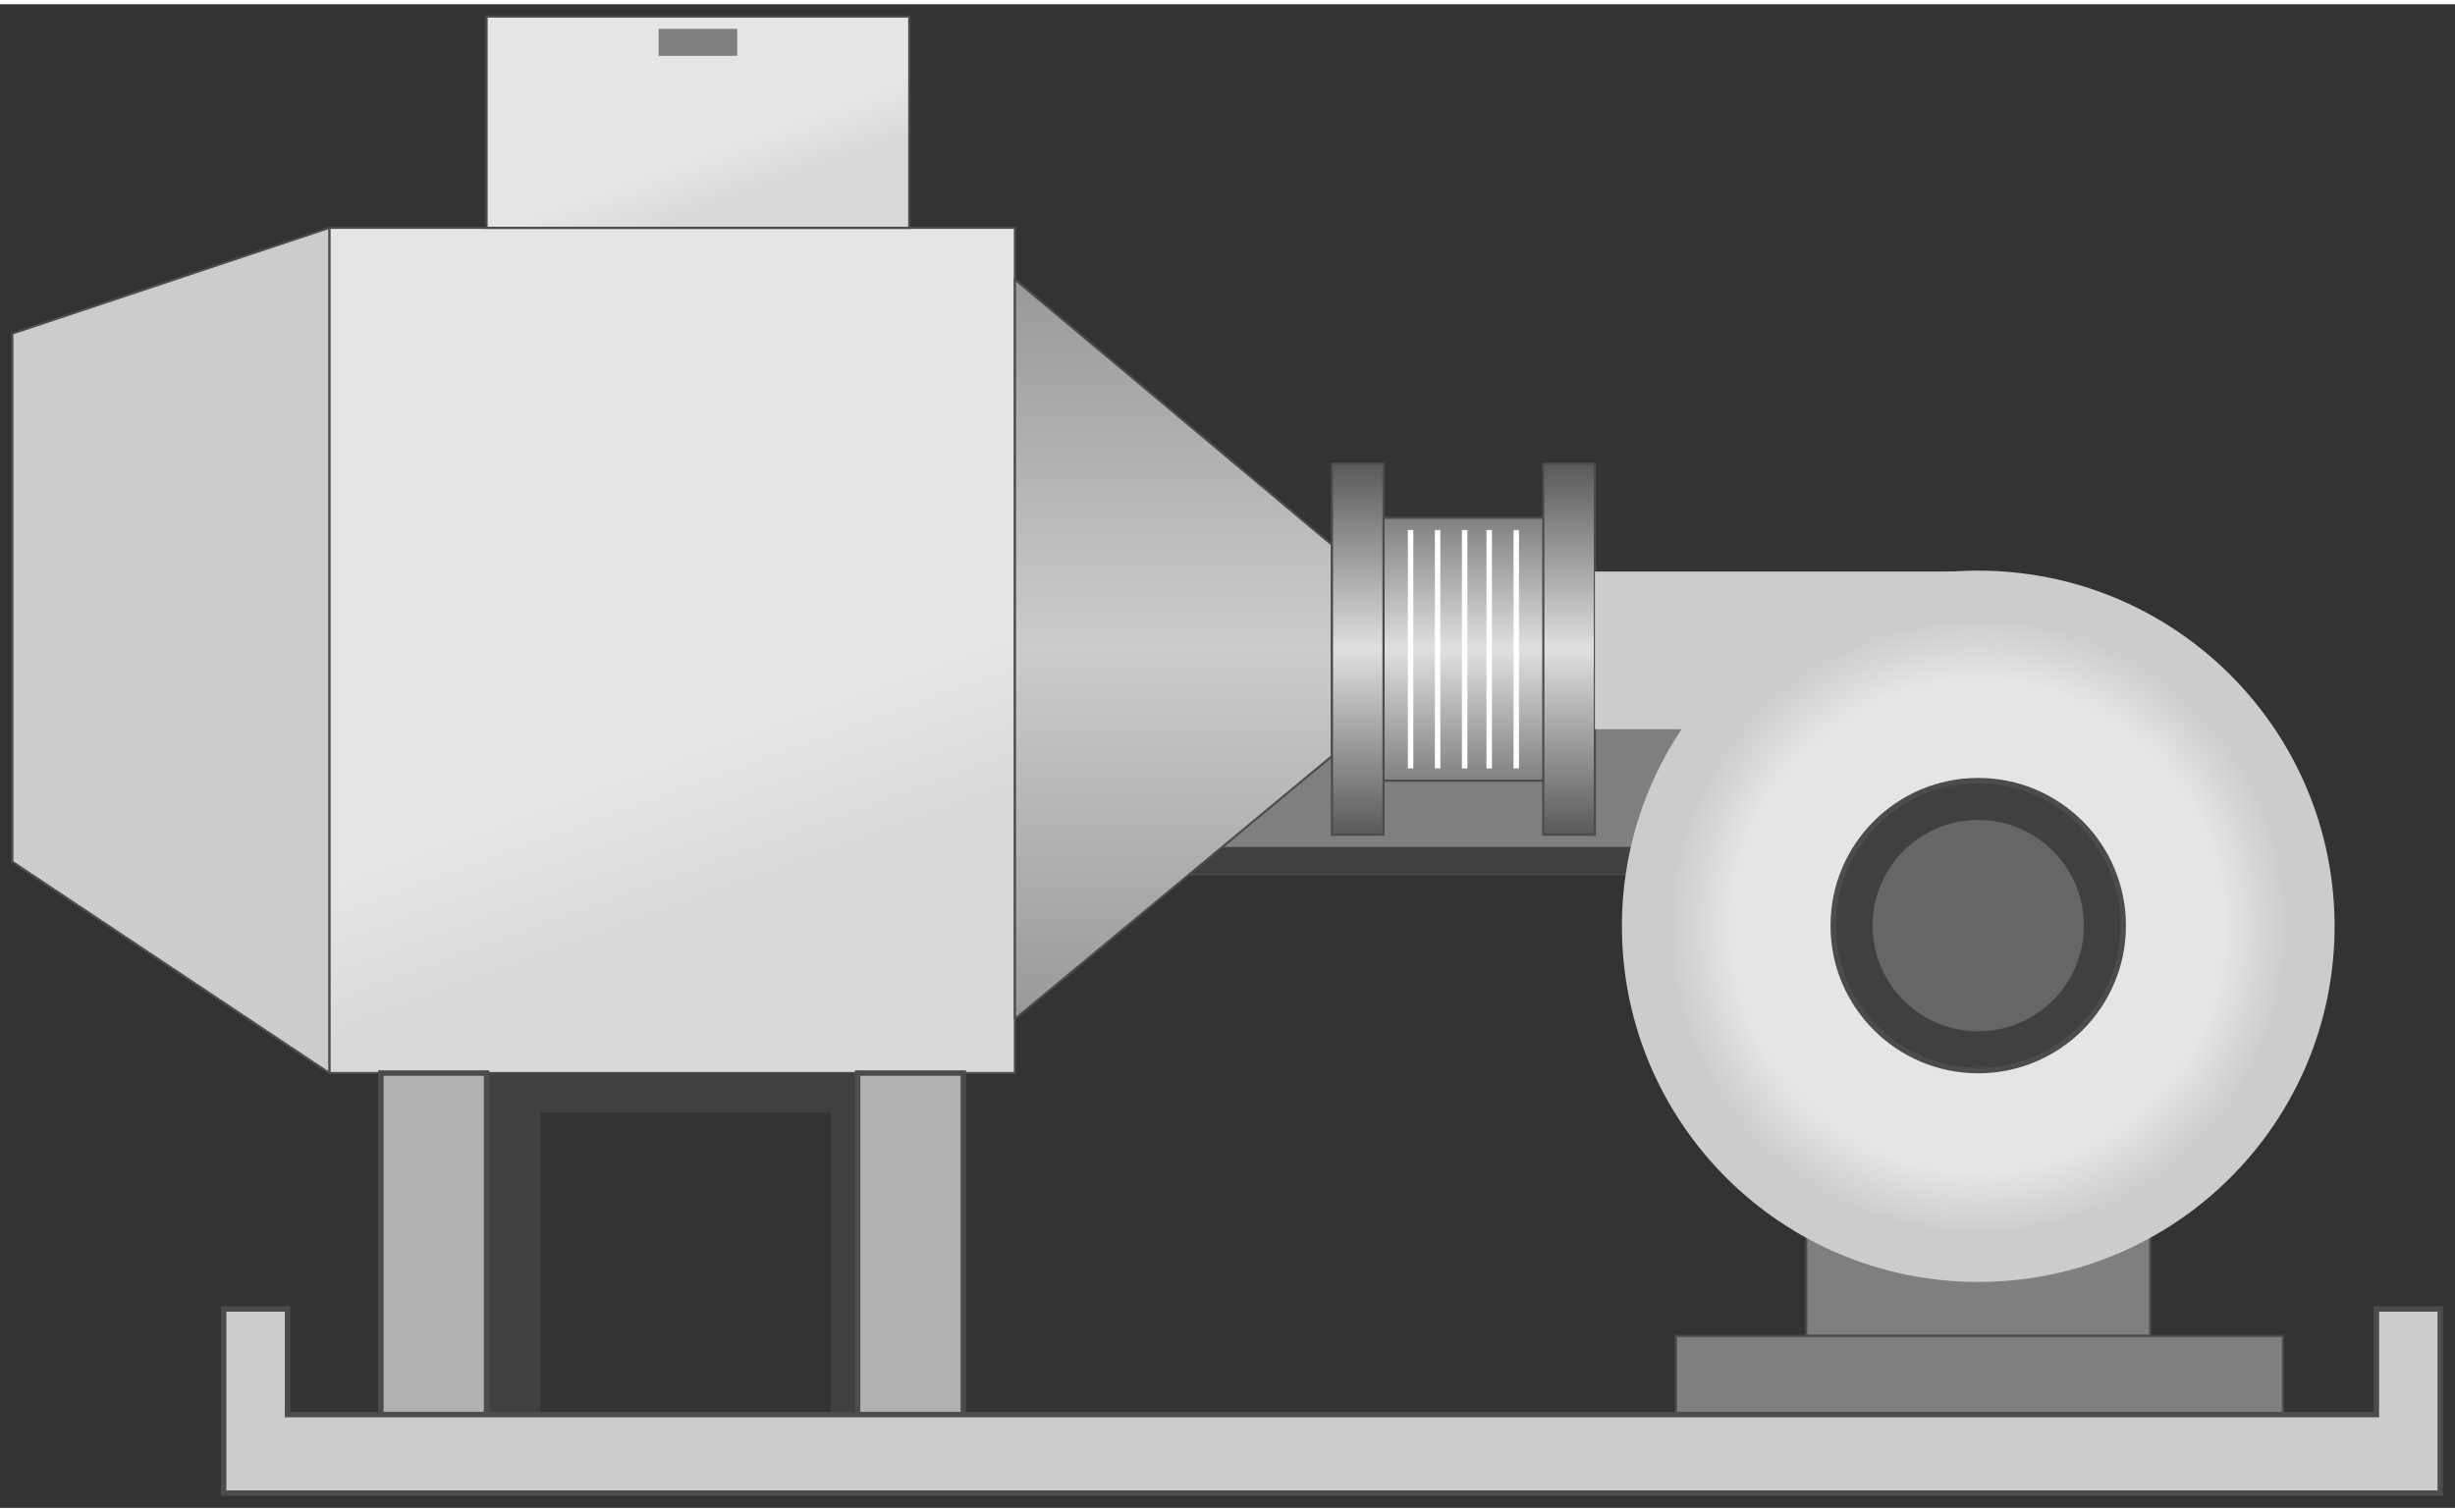 <svg version="1.1" xmlns="http://www.w3.org/2000/svg" xmlns:xlink="http://www.w3.org/1999/xlink" width="112px" height="69px" viewBox="0 0 112.5 68.918" enable-background="new 0 0 112.5 68.918" xml:space="preserve">
<rect x="0" y="0" width="112.5" height="68.918" fill="#333333" stroke="none"/>
<g id="Group_Back_Support">
	<path fill="#7F7F7F" stroke="#4C4C4C" stroke-width="0.1" d="M46.509,29.616h52.026v31.419H82.77V39.865h-36.26V29.616z" />
	<path fill="#404040" d="M50.676,38.626h28.026v1.238H50.676V38.626z" />
	<path fill="#7F7F7F" stroke="#4C4C4C" stroke-width="0.1" d="M76.802,64.639h27.815v-3.604H76.802V64.639z" />
</g>
<g id="Group_Heater">
	<linearGradient id="SVGID_1_" gradientUnits="userSpaceOnUse" x1="38.862" y1="51.77" x2="22.736" y2="7.464">
		<stop offset="0" style="stop-color:#D9D9D9" />
		<stop offset="0.25" style="stop-color:#D9D9D9" />
		<stop offset="0.4" style="stop-color:#E5E5E5" />
		<stop offset="1" style="stop-color:#E5E5E5" />
	</linearGradient>
	<path fill="url(#SVGID_1_)" stroke="#4C4C4C" stroke-width="0.1" d="M46.509,10.247H15.09v38.739h31.419V10.247z" />
	<path fill="#CCCCCC" stroke="#4C4C4C" stroke-width="0.1" d="M15.09,10.247L0.563,15.09v24.212l14.527,9.685V10.247z" />
	<linearGradient id="SVGID_2_" gradientUnits="userSpaceOnUse" x1="53.773" y1="46.509" x2="53.773" y2="12.613">
		<stop offset="0" style="stop-color:#999999" />
		<stop offset="0.5" style="stop-color:#CCCCCC" />
		<stop offset="1" style="stop-color:#999999" />
	</linearGradient>
	<path fill="url(#SVGID_2_)" stroke="#4C4C4C" stroke-width="0.1" d="M46.509,46.509l14.527-12.05v-9.685L46.509,12.613V46.509" />
</g>
<g id="Group_Stand">
	<path fill="#404040" d="M22.297,64.639h2.478V50.788h13.288v13.851h1.239V48.987H22.297V64.639z" />
	<path fill="#B2B2B2" stroke="#4C4C4C" stroke-width="0.25" d="M17.455,48.987h4.842v15.652h-4.842V48.987z" />
	<path fill="#B2B2B2" stroke="#4C4C4C" stroke-width="0.25" d="M39.302,48.987h4.842v15.652h-4.842V48.987z" />
</g>
<g id="Group_Supply">
	<linearGradient id="SVGID_3_" gradientUnits="userSpaceOnUse" x1="34.671" y1="12.793" x2="29.292" y2="-1.984">
		<stop offset="0" style="stop-color:#D9D9D9" />
		<stop offset="0.25" style="stop-color:#D9D9D9" />
		<stop offset="0.4" style="stop-color:#E5E5E5" />
		<stop offset="1" style="stop-color:#E5E5E5" />
	</linearGradient>
	<path fill="url(#SVGID_3_)" stroke="#4C4C4C" stroke-width="0.1" d="M22.297,0.563h19.37v9.685h-19.37V0.563z" />
	<path fill="#7F7F7F" d="M30.18,1.126h3.604v1.238H30.18V1.126z" />
</g>
<g id="Group_Connector">
	<linearGradient id="SVGID_4_" gradientUnits="userSpaceOnUse" x1="67.061" y1="38.063" x2="67.061" y2="21.059">
		<stop offset="0" style="stop-color:#595959" />
		<stop offset="0.5" style="stop-color:#E0E0E0" />
		<stop offset="1" style="stop-color:#595959" />
	</linearGradient>
	<path fill="url(#SVGID_4_)" stroke="#4C4C4C" stroke-width="0.1" d="M61.036,38.063V21.059H63.4v2.477h7.32v-2.477h2.365v17.004   h-2.365v-2.478H63.4v2.478H61.036z" />
	<path fill="none" stroke="#4C4C4C" stroke-width="0.1" d="M63.4,35.585v-12.05" />
	<path fill="none" stroke="#4C4C4C" stroke-width="0.1" d="M70.721,35.585v-12.05" />
	<path fill="none" d="M61.036,38.063V21.059H63.4v2.477h7.32v-2.477h2.365v17.004h-2.365v-2.478H63.4v2.478H61.036" />
	<path fill="none" stroke="#FFFFFF" stroke-width="0.25" d="M64.64,24.099v10.924" />
	<path fill="none" stroke="#FFFFFF" stroke-width="0.25" d="M65.879,24.099v10.924" />
	<path fill="none" stroke="#FFFFFF" stroke-width="0.25" d="M67.117,24.099v10.924" />
	<path fill="none" stroke="#FFFFFF" stroke-width="0.25" d="M68.243,24.099v10.924" />
	<path fill="none" stroke="#FFFFFF" stroke-width="0.25" d="M69.482,24.099v10.924" />
</g>
<g id="Group_Pump">
	<rect x="73.086" y="26.001" fill="#CCCCCC" width="18.497" height="7.226" />
	<radialGradient id="SVGID_5_" cx="90.652" cy="42.258" r="16.314" gradientUnits="userSpaceOnUse">
		<stop offset="0" style="stop-color:#E5E5E5" />
		<stop offset="0.69" style="stop-color:#E5E5E5" />
		<stop offset="0.87" style="stop-color:#CCCCCC" />
		<stop offset="1" style="stop-color:#CCCCCC" />
	</radialGradient>
	<ellipse fill="url(#SVGID_5_)" cx="90.653" cy="42.26" rx="16.329" ry="16.301" />
	<circle fill="#404040" stroke="#4C4C4C" stroke-width="0.25" cx="90.652" cy="42.229" r="6.644" />
	<circle fill="#666666" cx="90.652" cy="42.229" r="4.842" />
</g>
<g id="Group_Bottom_Support">
	<path fill="#CCCCCC" stroke="#4C4C4C" stroke-width="0.25" d="M13.176,64.639h95.721v-4.842h2.928v8.445H10.248v-8.445h2.928   V64.639z" />
</g>
</svg>